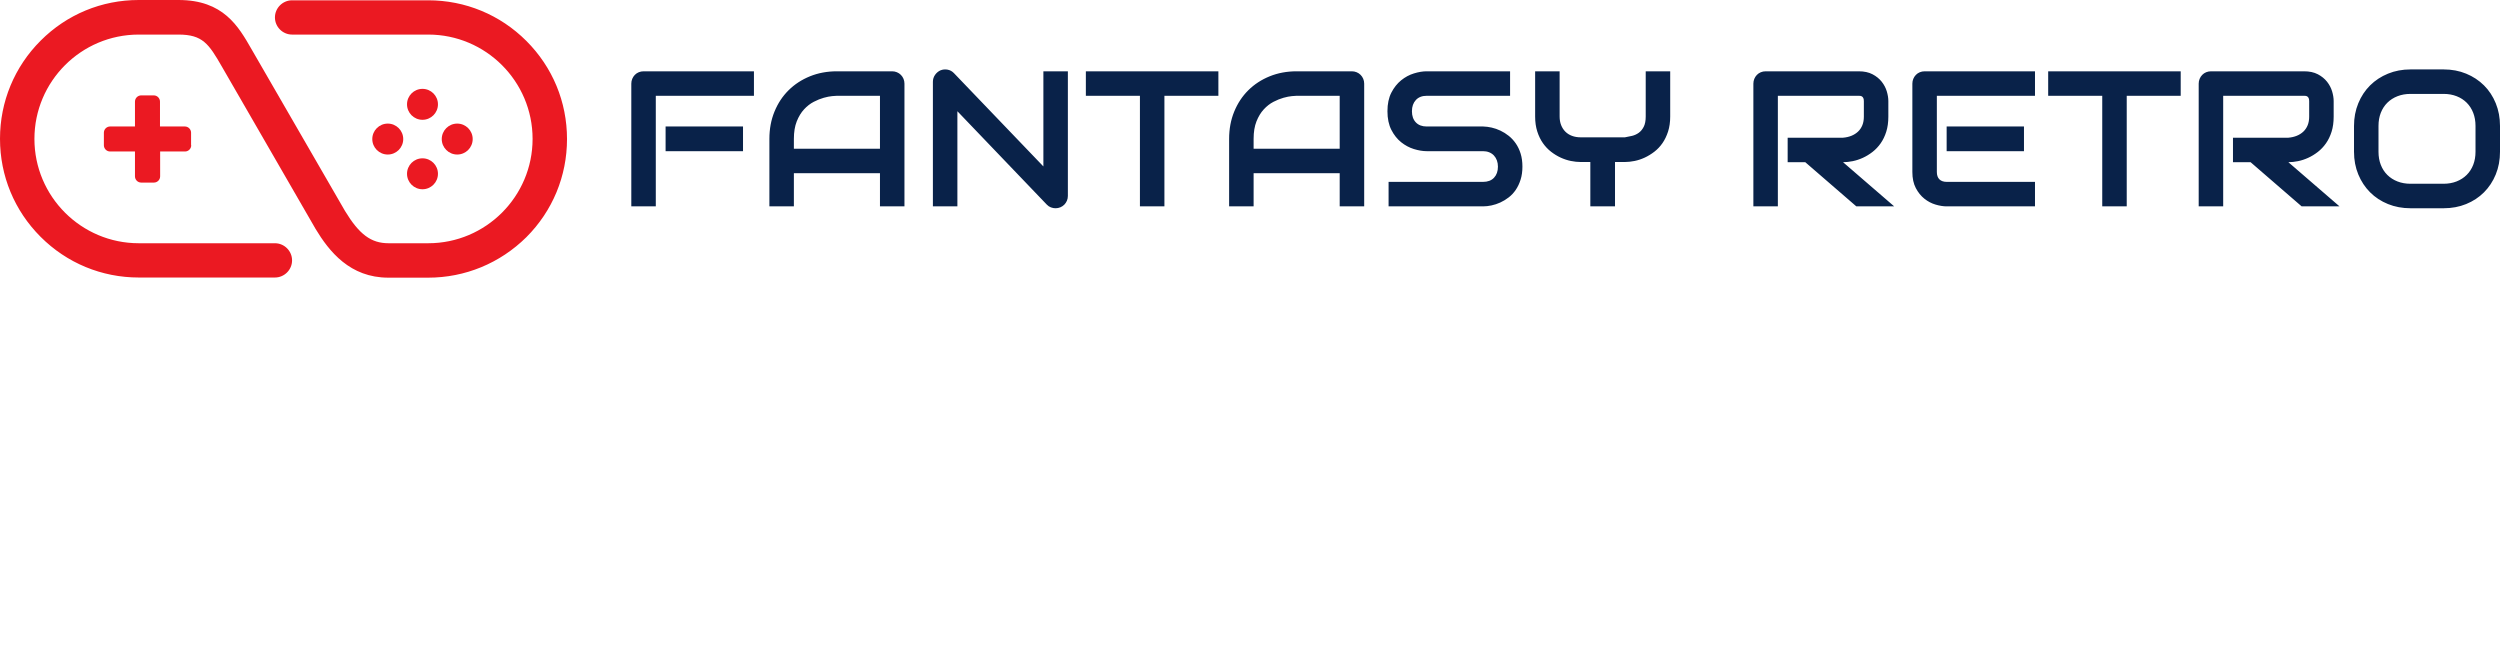 <svg width="700" height="183" viewBox="0 0 700 183" fill="none" xmlns="http://www.w3.org/2000/svg">
<path d="M53.544 40.678C53.544 41.654 52.737 42.419 51.803 42.419H44.839V49.382C44.839 50.359 44.032 51.123 43.098 51.123H39.532C38.555 51.123 37.791 50.317 37.791 49.382V42.419H30.827C29.85 42.419 29.086 41.612 29.086 40.678V37.154C29.086 36.177 29.893 35.413 30.827 35.413H37.791V28.449C37.791 27.473 38.597 26.708 39.532 26.708H43.056C44.032 26.708 44.797 27.515 44.797 28.449V35.413H51.76C52.737 35.413 53.501 36.219 53.501 37.154V40.678H53.544Z" fill="#EB1922"/>
<path d="M112.905 38.937C112.905 41.329 110.965 43.268 108.573 43.268C106.182 43.268 104.242 41.329 104.242 38.937C104.242 36.545 106.182 34.606 108.573 34.606C110.965 34.606 112.905 36.545 112.905 38.937Z" fill="#EB1922"/>
<path d="M122.628 48.661C122.628 51.053 120.689 52.992 118.297 52.992C115.905 52.992 113.966 51.053 113.966 48.661C113.966 46.269 115.905 44.33 118.297 44.33C120.689 44.33 122.628 46.269 122.628 48.661Z" fill="#EB1922"/>
<path d="M122.628 29.213C122.628 31.605 120.689 33.544 118.297 33.544C115.905 33.544 113.966 31.605 113.966 29.213C113.966 26.821 115.905 24.882 118.297 24.882C120.689 24.882 122.628 26.821 122.628 29.213Z" fill="#EB1922"/>
<path d="M132.352 38.937C132.352 41.329 130.413 43.268 128.021 43.268C125.629 43.268 123.69 41.329 123.69 38.937C123.69 36.545 125.629 34.606 128.021 34.606C130.413 34.606 132.352 36.545 132.352 38.937Z" fill="#EB1922"/>
<path d="M119.868 77.747H108.743C98.001 77.747 92.183 70.443 88.32 64.032C88.32 63.989 88.277 63.989 88.277 63.947L62.121 18.64C58.469 12.271 56.728 9.681 49.977 9.681H38.852C22.717 9.681 9.639 22.802 9.639 38.895C9.639 55.03 22.759 68.108 38.852 68.108H76.982C79.615 68.108 81.78 70.273 81.78 72.906C81.78 75.539 79.615 77.704 76.982 77.704H38.852C28.491 77.704 18.725 73.67 11.38 66.325C4.034 58.979 0 49.255 0 38.852C0 28.491 4.034 18.725 11.38 11.38C18.725 4.034 28.449 0 38.852 0H49.977C62.545 0 66.749 7.346 70.443 13.8L96.599 59.064C100.591 65.645 103.903 68.108 108.786 68.108H119.911C136.046 68.108 149.124 54.987 149.124 38.895C149.124 22.759 136.003 9.681 119.911 9.681H81.78C79.148 9.681 76.982 7.516 76.982 4.883C76.982 2.25 79.148 0.085 81.78 0.085H119.911C130.271 0.085 140.037 4.119 147.383 11.464C154.729 18.81 158.763 28.534 158.763 38.937C158.763 49.297 154.729 59.064 147.383 66.409C139.995 73.713 130.229 77.747 119.868 77.747Z" fill="#EB1922"/>
<path d="M208.044 42.328H186.366V35.419H208.044V42.328ZM211.104 26.821H183.623V57.782H176.766V23.419C176.766 22.944 176.854 22.496 177.03 22.074C177.206 21.652 177.448 21.283 177.755 20.966C178.063 20.65 178.428 20.404 178.85 20.228C179.272 20.052 179.729 19.964 180.221 19.964H211.104V26.821ZM253.247 57.782H246.39V48.499H222.286V57.782H215.429V38.873C215.429 36.113 215.903 33.572 216.853 31.252C217.802 28.931 219.121 26.935 220.809 25.265C222.497 23.595 224.492 22.294 226.795 21.362C229.099 20.43 231.613 19.964 234.338 19.964H249.792C250.267 19.964 250.715 20.052 251.137 20.228C251.559 20.404 251.929 20.65 252.245 20.966C252.561 21.283 252.808 21.652 252.983 22.074C253.159 22.496 253.247 22.944 253.247 23.419V57.782ZM222.286 41.642H246.39V26.821H234.338C234.127 26.821 233.683 26.852 233.006 26.913C232.329 26.975 231.547 27.129 230.659 27.375C229.771 27.621 228.835 27.999 227.85 28.509C226.866 29.019 225.96 29.722 225.134 30.619C224.308 31.515 223.626 32.636 223.09 33.981C222.554 35.326 222.286 36.957 222.286 38.873V41.642ZM299.004 54.855C299.004 55.347 298.911 55.804 298.727 56.227C298.542 56.648 298.296 57.013 297.988 57.321C297.681 57.629 297.316 57.87 296.894 58.046C296.472 58.222 296.024 58.31 295.549 58.31C295.127 58.31 294.701 58.231 294.27 58.073C293.839 57.914 293.457 57.659 293.123 57.308L268.069 31.146V57.782H261.212V22.892C261.212 22.188 261.41 21.551 261.805 20.979C262.201 20.408 262.706 19.982 263.322 19.7C263.972 19.437 264.64 19.371 265.326 19.503C266.012 19.634 266.601 19.955 267.093 20.465L292.147 46.6V19.964H299.004V54.855ZM341.147 26.821H326.036V57.782H319.179V26.821H304.041V19.964H341.147V26.821ZM381.972 57.782H375.115V48.499H351.011V57.782H344.154V38.873C344.154 36.113 344.628 33.572 345.578 31.252C346.527 28.931 347.846 26.935 349.534 25.265C351.222 23.595 353.217 22.294 355.52 21.362C357.824 20.43 360.338 19.964 363.063 19.964H378.517C378.992 19.964 379.44 20.052 379.862 20.228C380.284 20.404 380.653 20.65 380.97 20.966C381.286 21.283 381.533 21.652 381.708 22.074C381.884 22.496 381.972 22.944 381.972 23.419V57.782ZM351.011 41.642H375.115V26.821H363.063C362.852 26.821 362.408 26.852 361.731 26.913C361.054 26.975 360.272 27.129 359.384 27.375C358.496 27.621 357.56 27.999 356.575 28.509C355.591 29.019 354.685 29.722 353.859 30.619C353.033 31.515 352.351 32.636 351.815 33.981C351.279 35.326 351.011 36.957 351.011 38.873V41.642ZM426.278 46.653C426.278 48.007 426.107 49.225 425.764 50.306C425.421 51.387 424.968 52.341 424.406 53.167C423.843 53.994 423.184 54.697 422.428 55.277C421.672 55.857 420.889 56.332 420.081 56.701C419.272 57.07 418.45 57.343 417.615 57.519C416.78 57.695 415.993 57.782 415.254 57.782H388.803V50.926H415.254C416.573 50.926 417.597 50.539 418.327 49.765C419.056 48.992 419.421 47.954 419.421 46.653C419.421 46.02 419.325 45.44 419.131 44.913C418.938 44.385 418.661 43.928 418.3 43.541C417.94 43.154 417.5 42.856 416.982 42.645C416.463 42.434 415.887 42.328 415.254 42.328H399.484C398.376 42.328 397.18 42.13 395.897 41.735C394.613 41.339 393.422 40.702 392.323 39.823C391.225 38.944 390.31 37.792 389.581 36.368C388.851 34.944 388.486 33.203 388.486 31.146C388.486 29.089 388.851 27.353 389.581 25.938C390.31 24.522 391.225 23.371 392.323 22.483C393.422 21.595 394.613 20.953 395.897 20.558C397.18 20.162 398.376 19.964 399.484 19.964H422.823V26.821H399.484C398.182 26.821 397.167 27.217 396.438 28.008C395.708 28.799 395.343 29.845 395.343 31.146C395.343 32.465 395.708 33.507 396.438 34.271C397.167 35.036 398.182 35.419 399.484 35.419H415.254H415.307C416.046 35.436 416.828 35.537 417.654 35.722C418.481 35.906 419.303 36.192 420.12 36.579C420.938 36.966 421.716 37.454 422.454 38.043C423.193 38.632 423.847 39.339 424.419 40.166C424.99 40.992 425.443 41.941 425.777 43.014C426.111 44.086 426.278 45.299 426.278 46.653ZM467.657 32.623C467.657 34.188 467.459 35.586 467.063 36.816C466.668 38.047 466.145 39.133 465.494 40.073C464.844 41.014 464.083 41.818 463.213 42.486C462.343 43.154 461.442 43.704 460.51 44.135C459.578 44.565 458.633 44.877 457.675 45.071C456.717 45.264 455.816 45.361 454.972 45.361H452.202V57.782H445.293V45.361H442.55C441.706 45.361 440.805 45.264 439.847 45.071C438.889 44.877 437.939 44.565 436.999 44.135C436.058 43.704 435.157 43.154 434.295 42.486C433.434 41.818 432.674 41.014 432.014 40.073C431.355 39.133 430.827 38.043 430.432 36.803C430.036 35.563 429.838 34.17 429.838 32.623V19.964H436.695V32.623C436.695 33.52 436.836 34.324 437.117 35.036C437.399 35.748 437.794 36.359 438.304 36.869C438.814 37.379 439.434 37.77 440.163 38.043C440.893 38.315 441.706 38.451 442.603 38.451H454.972C455.622 38.346 456.29 38.21 456.976 38.043C457.662 37.876 458.286 37.59 458.848 37.185C459.411 36.781 459.877 36.218 460.246 35.498C460.615 34.777 460.8 33.819 460.8 32.623V19.964H467.657V32.623ZM528.736 32.676C528.736 34.24 528.543 35.638 528.156 36.869C527.769 38.1 527.246 39.185 526.587 40.126C525.927 41.067 525.167 41.871 524.305 42.539C523.444 43.207 522.543 43.757 521.602 44.187C520.662 44.618 519.712 44.93 518.754 45.124C517.796 45.317 516.895 45.414 516.051 45.414L530.371 57.782H519.769L505.475 45.414H500.544V38.557H516.051C516.912 38.486 517.699 38.306 518.411 38.016C519.123 37.726 519.738 37.335 520.257 36.843C520.776 36.35 521.176 35.757 521.457 35.062C521.738 34.368 521.879 33.572 521.879 32.676V28.351C521.879 27.964 521.831 27.669 521.734 27.467C521.637 27.265 521.514 27.116 521.365 27.019C521.215 26.922 521.057 26.865 520.89 26.847C520.723 26.83 520.569 26.821 520.429 26.821H497.801V57.782H490.944V23.419C490.944 22.944 491.032 22.496 491.208 22.074C491.383 21.652 491.625 21.283 491.933 20.966C492.241 20.65 492.605 20.404 493.027 20.228C493.449 20.052 493.906 19.964 494.399 19.964H520.429C521.958 19.964 523.25 20.241 524.305 20.795C525.36 21.349 526.217 22.043 526.877 22.878C527.536 23.713 528.011 24.614 528.301 25.581C528.591 26.549 528.736 27.454 528.736 28.298V32.676ZM566.713 42.328H545.061V35.419H566.713V42.328ZM569.798 57.782H545.061C544.111 57.782 543.074 57.615 541.949 57.281C540.823 56.947 539.782 56.398 538.823 55.633C537.865 54.868 537.065 53.875 536.424 52.653C535.782 51.431 535.461 49.932 535.461 48.157V23.419C535.461 22.944 535.549 22.496 535.725 22.074C535.901 21.652 536.142 21.283 536.45 20.966C536.758 20.65 537.122 20.404 537.544 20.228C537.966 20.052 538.424 19.964 538.916 19.964H569.798V26.821H542.318V48.157C542.318 49.053 542.555 49.739 543.03 50.214C543.505 50.688 544.199 50.926 545.113 50.926H569.798V57.782ZM610.597 26.821H595.485V57.782H588.628V26.821H573.49V19.964H610.597V26.821ZM653.426 32.676C653.426 34.24 653.232 35.638 652.846 36.869C652.459 38.1 651.936 39.185 651.276 40.126C650.617 41.067 649.857 41.871 648.995 42.539C648.134 43.207 647.233 43.757 646.292 44.187C645.351 44.618 644.402 44.93 643.444 45.124C642.486 45.317 641.585 45.414 640.741 45.414L655.061 57.782H644.459L630.165 45.414H625.233V38.557H640.741C641.602 38.486 642.389 38.306 643.101 38.016C643.813 37.726 644.428 37.335 644.947 36.843C645.466 36.35 645.866 35.757 646.147 35.062C646.428 34.368 646.569 33.572 646.569 32.676V28.351C646.569 27.964 646.521 27.669 646.424 27.467C646.327 27.265 646.204 27.116 646.055 27.019C645.905 26.922 645.747 26.865 645.58 26.847C645.413 26.83 645.259 26.821 645.118 26.821H622.491V57.782H615.634V23.419C615.634 22.944 615.722 22.496 615.898 22.074C616.073 21.652 616.315 21.283 616.623 20.966C616.931 20.65 617.295 20.404 617.717 20.228C618.139 20.052 618.596 19.964 619.089 19.964H645.118C646.648 19.964 647.94 20.241 648.995 20.795C650.05 21.349 650.907 22.043 651.567 22.878C652.226 23.713 652.701 24.614 652.991 25.581C653.281 26.549 653.426 27.454 653.426 28.298V32.676ZM700 42.486C700 44.79 699.604 46.908 698.813 48.842C698.022 50.776 696.923 52.446 695.517 53.853C694.11 55.26 692.444 56.354 690.519 57.136C688.594 57.919 686.497 58.31 684.229 58.31H674.946C672.678 58.31 670.577 57.919 668.643 57.136C666.709 56.354 665.039 55.26 663.632 53.853C662.226 52.446 661.122 50.776 660.322 48.842C659.522 46.908 659.122 44.79 659.122 42.486V35.26C659.122 32.975 659.522 30.86 660.322 28.918C661.122 26.975 662.226 25.305 663.632 23.907C665.039 22.509 666.709 21.415 668.643 20.623C670.577 19.832 672.678 19.437 674.946 19.437H684.229C686.497 19.437 688.594 19.832 690.519 20.623C692.444 21.415 694.11 22.509 695.517 23.907C696.923 25.305 698.022 26.975 698.813 28.918C699.604 30.86 700 32.975 700 35.26V42.486ZM693.143 35.26C693.143 33.906 692.928 32.68 692.497 31.581C692.066 30.482 691.46 29.542 690.677 28.759C689.895 27.977 688.954 27.37 687.855 26.94C686.757 26.509 685.548 26.294 684.229 26.294H674.946C673.61 26.294 672.392 26.509 671.293 26.94C670.195 27.37 669.25 27.977 668.458 28.759C667.667 29.542 667.056 30.482 666.625 31.581C666.195 32.68 665.979 33.906 665.979 35.26V42.486C665.979 43.84 666.195 45.066 666.625 46.165C667.056 47.264 667.667 48.205 668.458 48.987C669.25 49.77 670.195 50.376 671.293 50.807C672.392 51.238 673.61 51.453 674.946 51.453H684.176C685.513 51.453 686.73 51.238 687.829 50.807C688.928 50.376 689.873 49.77 690.664 48.987C691.455 48.205 692.066 47.264 692.497 46.165C692.928 45.066 693.143 43.84 693.143 42.486V35.26Z" fill="#092249"/>
</svg>
